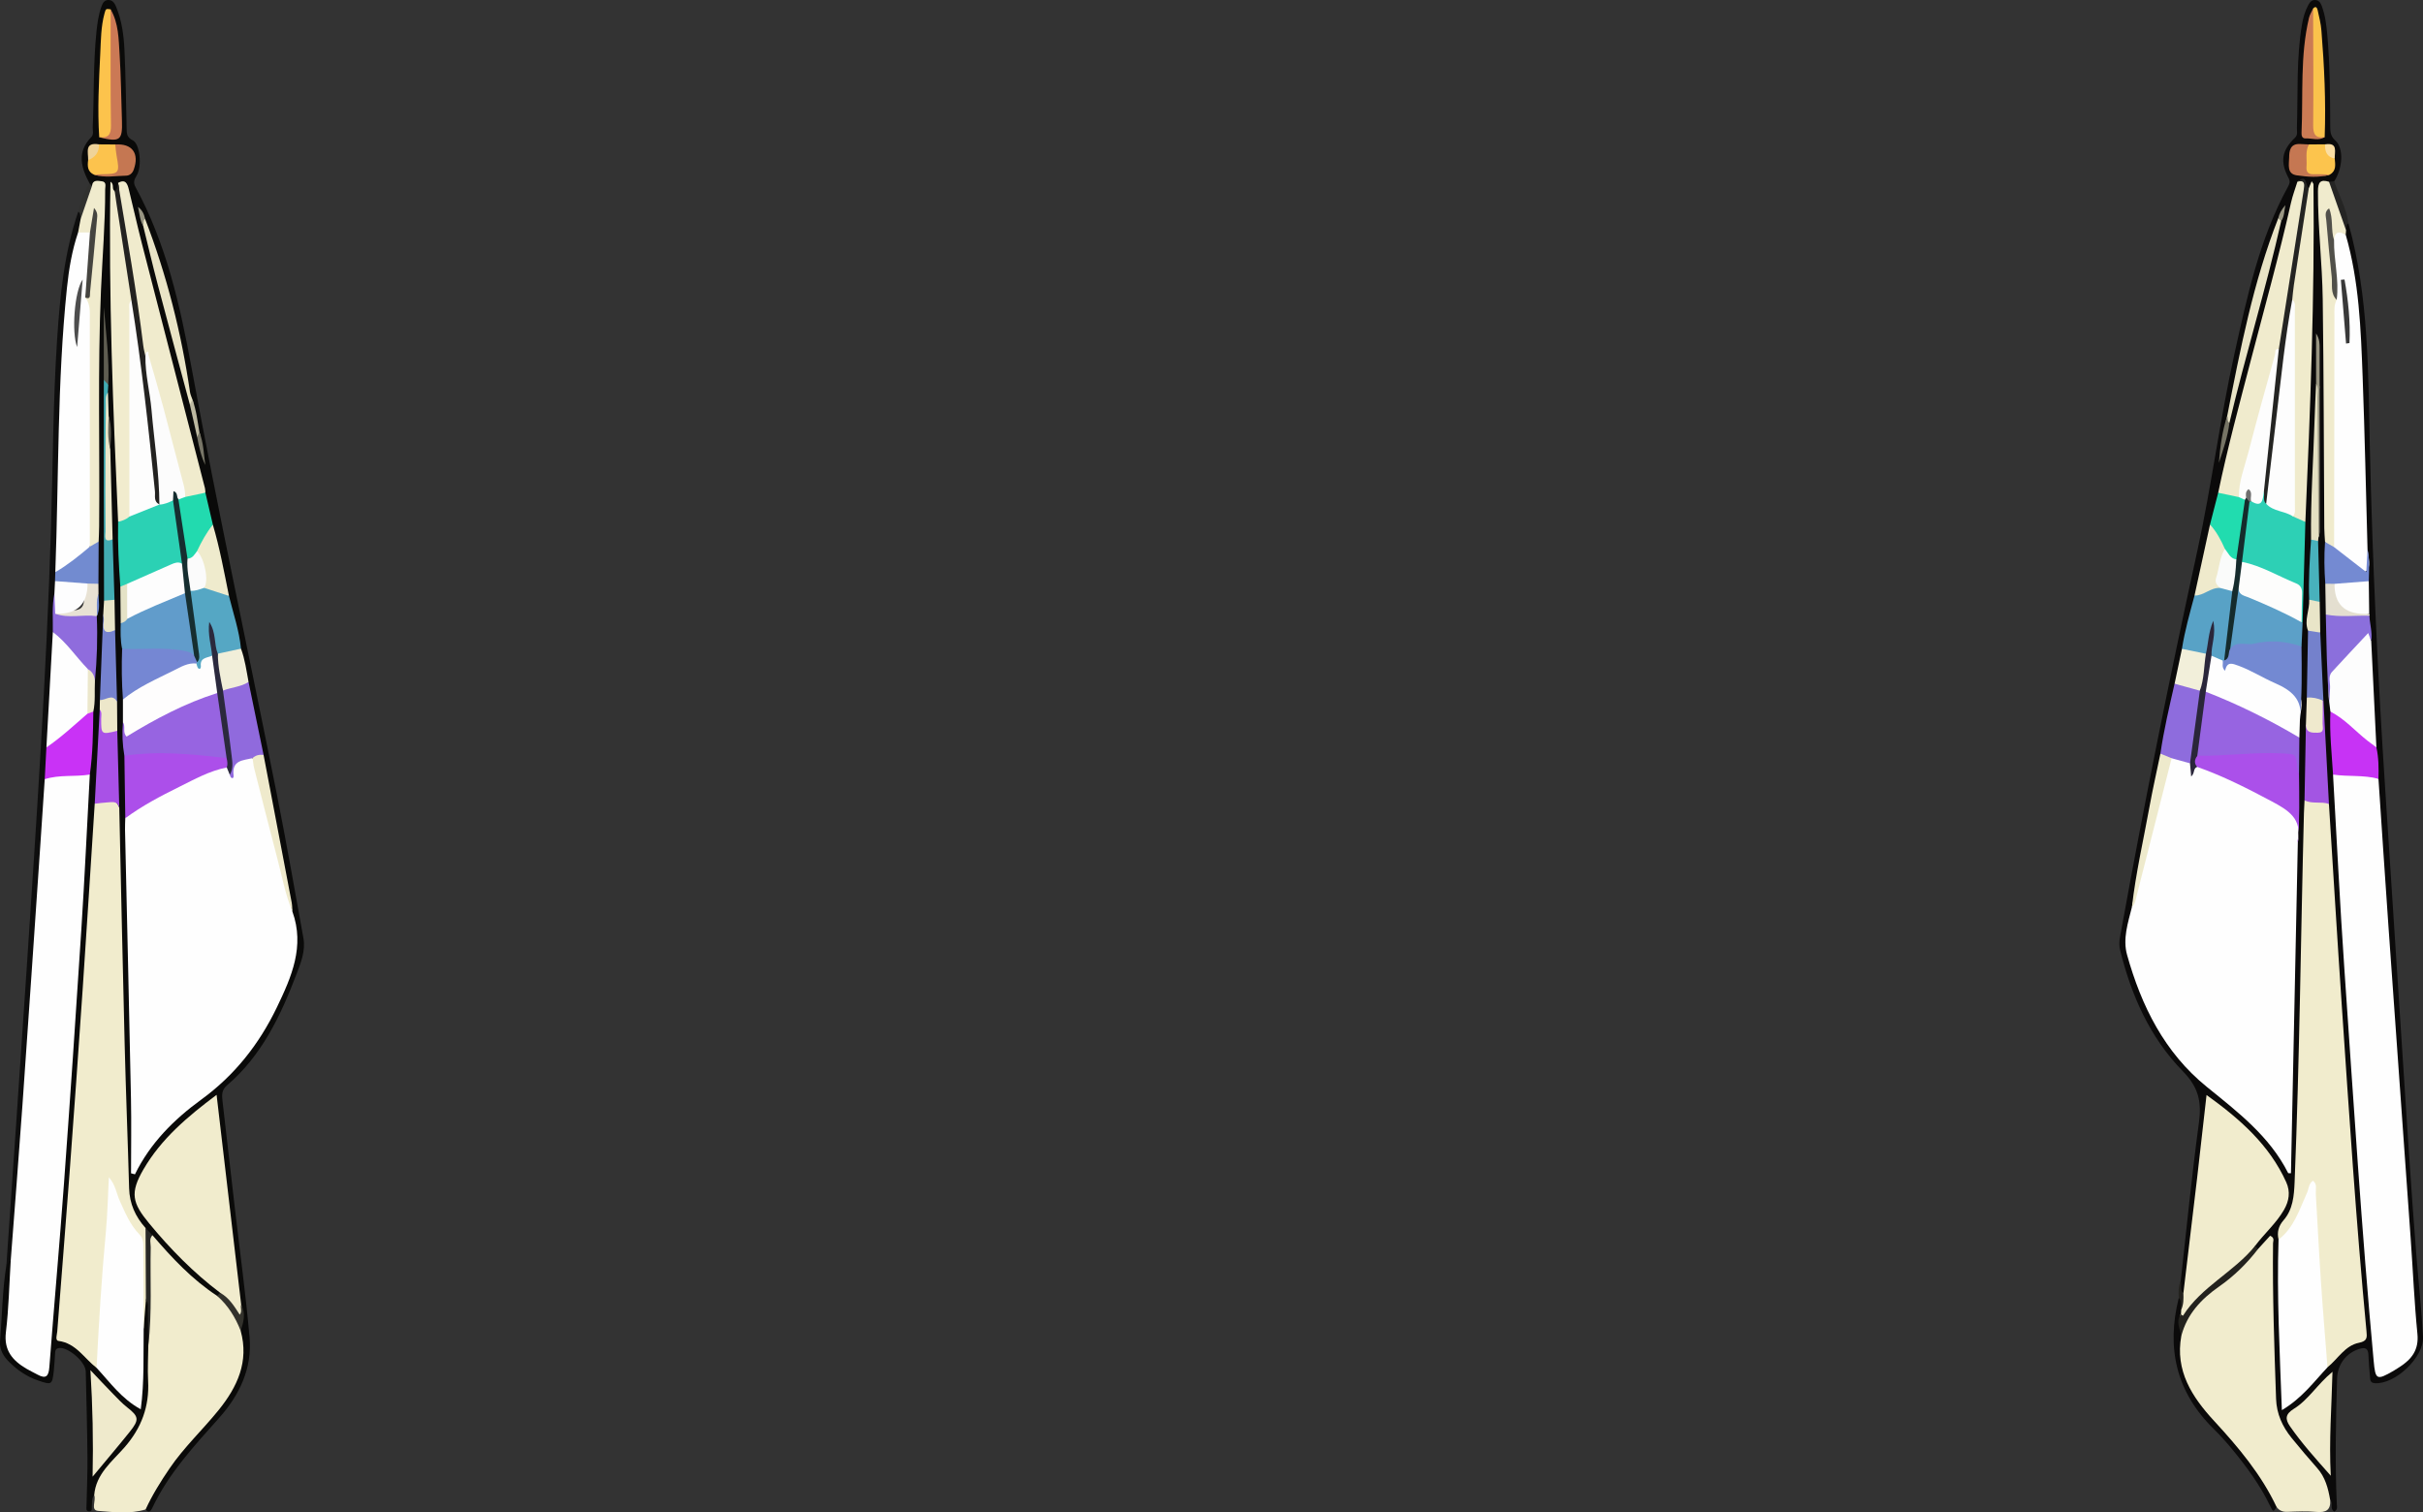 <?xml version="1.0" encoding="UTF-8"?>
<svg id="b" data-name="Слой 2" xmlns="http://www.w3.org/2000/svg" width="2100" height="1310.78" viewBox="0 0 2100 1310.78">
  <rect x="0" y="0" width="2100" height="1310.78" fill="#333333" stroke="none"/>
  <g id="c" data-name="Слой 1">
    <g>
      <path d="m2035.34,193.45c17.89,63.99,17.09,129.75,18.61,195.3,2.29,98.68,6.84,197.25,13.33,295.74,5,76.02,9.83,152.05,14.86,228.06,3.9,58.94,7.48,117.91,12.23,176.78,1.86,23.07,4.39,46.09,5.62,69.21.94,17.71-24.12,41.46-41.77,40.22-4.13-.29-3.9-2.97-4.14-5.51-.59-6.35-1.16-12.71-1.4-19.08-.22-5.65-2.77-6.69-7.8-5.14-11.62,3.6-18.99,13.58-19.34,25.69-1.04,36.25-1.88,72.5-.25,108.76.09,2.1,1.07,4.7-2.07,6.59-4.38-2.25-.86-7.58-3.68-10.25-.58-.36-1.37-.7-1.51-1.26-5.26-20.85-21.9-34.04-34.08-50.15-9.3-12.29-13.28-25.54-14.31-40.84-2.86-42.46-1.07-84.96-1.98-127.95-4.28-.34-6.47,3.88-10.1,3.79-1.79-.1-3.07-.92-3.69-2.65-.37-4.49,2.73-7.38,5.01-10.62,2.9-4.13,6.7-7.49,9.86-11.41,14.07-17.48,14.63-26.24,3.46-45.57-12.68-21.93-30.63-38.84-50.65-53.8-6.04-4.51-7.38-3.69-8.13,4.26-4.55,48.7-11.33,97.14-16.33,145.79-.46,4.52-.2,9.66-5.9,11.65-3.39-3.32-1.81-7.16-1.17-10.9,5.13-45.66,9.57-91.41,15.75-136.93,2.44-18.01-.03-30.65-13.95-44.86-28.35-28.93-44.71-65.66-54.36-105.13-1.44-5.9.02-11.38,1.01-16.89,19.89-110.25,42.12-220.01,66.06-329.47,12.31-56.28,19.49-113.68,32-170,11.06-49.79,21.62-99.77,46.49-145.15,1.26-2.3,2.13-4.29.5-7.37-7.59-14.31-5.97-23.91,5.51-34.97,2.71-2.61,1.6-5.61,1.69-8.45,1-29.82-.6-59.77,4.34-89.4,1-5.98,2.62-11.8,5.54-17.17,1.32-2.43,2.99-4.58,6.17-4.34,3.18.24,4.58,2.69,5.52,5.22,3.06,8.25,4.06,16.93,4.82,25.61,2.33,26.45,2.38,52.97,2.51,79.49.02,4.47.54,7.9,4.39,11.39,7.47,6.77,6.51,24.06-.95,35.36-1.36,1.35-2.92,2.38-4.77,2.94-6.23,2.33-5.29,7.86-5.61,12.75-1.42,21.51,1.23,42.85,2.95,64.22.24,3,.8,5.99.87,9.01,1.73,74.43,2.99,148.86,2.05,223.31-.4,12.07.73,24.16-.27,36.22.47,8.8.51,17.61.11,26.41.97,23,2.87,45.98,1.77,69.03-.15,3.05.53,5.97,1.34,8.88.64,2.44.69,4.94.68,7.44-.2,17.92,3.71,35.68,2.18,53.65,3.61,18.54,2.79,37.43,3.97,56.13,2.6,41.15,5.37,82.29,7.75,123.44,2.01,34.82,4.87,69.57,6.92,104.38,2.27,38.49,5.16,76.96,8.49,115.38,3.1,35.75,4.9,71.61,9.01,107.27,1.36,11.75,3.03,12.39,13.64,6.42,13.67-7.69,19.42-18.09,17.71-34.71-4.27-41.68-6.7-83.55-9.58-125.36-2.31-33.45-5.01-66.87-7.1-100.34-2.05-32.8-4.83-65.54-7-98.33-2.44-36.79-4.26-73.62-7.21-110.38-1.05-13.02-1.73-26.08-2.57-39.12.58-9.76-.82-19.41-1.73-29.09-.52-29.74-4.91-59.29-4.42-89.08,1.88-7.82-2.37-15.22-1.65-22.96-.01-1.2-.02-2.39-.05-3.59-.47-9.02-.4-18.04-.02-27.06-.61-9.61,1.56-19.35-1.49-28.84-1.03-36.87-2.33-73.73-3.26-110.61-1.34-53.26-2.27-106.72-15.05-158.97-.29-1.84-.12-3.69-.05-5.54.53-2.9.35-6.34,4.68-6.52Z" fill="#0b0a0a" stroke-width="0"/>
      <path d="m77.73,159.07c-7.54-13.7-11.31-27.22,1.42-40.28,2.33-2.39,1.09-5.78,1.22-8.72,1.22-27.49.38-55.07,3.23-82.5.76-7.36,1.75-14.66,4.25-21.67C88.89,2.98,90.19.05,93.84,0c4.07-.04,5.71,3.23,6.98,6.33,4.89,11.97,6.49,24.68,7.07,37.41,1.02,22.47,1.37,44.97,1.86,67.46.1,4.43-.02,7.75,5.26,10.39,6.38,3.19,8.28,22.92,3.34,30.7-2.31,3.65-2.89,6.22-.86,9.96,26.55,48.79,38.57,102.35,48.45,156.09,22.75,123.75,49.48,246.68,74,370.06,8.24,41.45,15.53,83.09,23.03,124.68,1.99,11.04-2.3,21.46-6.04,31.29-13.69,35.96-30.06,70.52-60.17,96.24-4.74,4.05-4.51,8.54-3.93,13.56,3.55,31,7.14,61.99,10.73,92.98,4.33,37.32,9.44,74.56,12.74,111.97,2.37,26.9-8.85,50.1-26.35,69.7-21.72,24.34-43.88,48.18-57.98,78.1-1.32,2.79-3.02,4.65-5.78,1.26-1.8-7.1,2.92-12.2,6.01-17.45,12.12-20.63,26.58-39.55,43.16-56.83,8.62-8.99,16.4-18.57,22.84-29.32,9.88-16.48,11.4-34.05,8.17-52.47,1.5-7,2.77-14.01.46-21.09-5.62-28.99-7.23-58.49-10.88-87.73-3.24-25.93-6.02-51.92-8.92-77.9-1.23-10.99-1.95-11.09-10.81-4.08-20.67,16.35-38.88,34.75-51.87,58.11-6.84,12.29-5.81,23.13,2.68,33.48,17.01,20.74,34.7,40.87,56,57.46,3.38,2.63,7.47,4.71,8.67,9.4.05,1.66-.59,2.94-2.07,3.75-4.9,1.12-8.05-2.18-11.57-4.58-18.9-12.86-33.64-29.96-48.28-47.19-2.51-2.86-5.2-5.56-7.82-8.34-9.24-9.8-12.74-21.57-13.36-34.88-2.23-47.26-2.54-94.58-4.42-141.83-1.29-32.23.13-64.49-1.89-96.61-1.86-29.55-1.41-59.04-1.54-88.56,1.1-16.48-3.21-32.71-2.22-49.2.38-6.35.15-12.74.39-19.11-.53-8.19-.34-16.39-.12-24.59,1.02-20.78-3.82-41.39-1.81-62.19-.6-8.8-.52-17.59-.03-26.39-.07-17.55-3.78-34.97-1.96-52.6.27-25.9-3.29-51.7-1.95-77.61-.32-9.68.9-19.4-.88-29.04-.45-6.63-.13-13.27-.23-19.9,0-3.03,0-6.06,0-9.08.83-20.91-1.63-41.83-.83-62.75-1.03,20.08,1.67,40.16.83,60.25,1.53,58.8.39,117.61,1.49,176.4.08,4.33.31,8.69-.43,13,.11,4.49.35,9-.65,13.44-2.49,7.53-1.04,15.25-1.17,22.91-.29,17.03,1.57,34.16-2.21,51.04-.04,3.08.58,6.17-.02,9.25-.39,27.26-2.27,54.45-4.03,81.64-1.63,26.76-2.97,53.54-4.72,80.3-1.64,25.09-3.44,50.18-5.04,75.28-2.32,36.48-4.65,72.96-7.42,109.41-2.31,30.44-4.37,60.89-6.68,91.33-2.25,29.77-4.55,59.55-7.52,89.25-1.01,10.11.17,17.27,10.73,21.74,8.41,3.56,13.7,11.66,20.06,18.06,12.67,10.83,20.53,26.69,35.92,34.58,2.37-22.35-.52-44.71,1.9-66.95,1.49-4.5,1.04-9.16,1.22-13.76.14-3.57-.33-7.4,3.22-9.89,5.11,1.69,4.27,6.17,4.4,9.94.3,8.93.05,17.87.15,26.79.18,14.08-.01,28.17.01,42.26.02,16.02-4.92,30.37-14.92,42.87-6.91,8.65-13.19,17.88-21.14,25.59-6.5,6.31-6.97,15.97-13.48,22.07-2.39,2.85-1.68,6.33-2.04,9.61-.19,1.76.76,4.56-2.43,4.36-2.94-.19-2.21-2.8-2.17-4.66.27-14.07.96-28.15.82-42.21-.23-24.79-.9-49.57-1.48-74.36-.2-8.39-15.21-21.29-23.11-20.31-3.4.42-3.32,2.65-3.49,5-.36,5.01-.54,10.05-1.12,15.04-1.38,11.93-1.75,12.09-13.52,8.13-9.74-3.28-17.97-8.98-25.18-16.13-4.88-4.84-8.45-10.67-7.86-17.86,1.8-22.01,1.99-44.16,5.5-66.03,1.17-2.27,1.36-6.92,5.42-2.24,3.08,14.09-1.12,27.96-1.43,41.96-.13,5.66-.41,11.43-1.13,17.04-2.03,16,6.64,25.16,19.4,31.93,7.95,4.22,11.29,2.71,12.05-6.15,2.11-24.73,4.46-49.45,6.44-74.19,3.44-43.12,6.4-86.28,9.53-129.43,2.42-33.45,4.38-66.93,6.74-100.39,2.55-36.13,5.24-72.25,7.18-108.41,1.71-31.81,4.06-63.58,5.25-95.42,2.45-18.06,1.05-36.39,3.89-54.42.17-8.6-.63-17.22.51-25.8,2.89-11.53.53-23.24,1.16-34.85.34-6.32-.22-12.68.53-18.99.14-1.15.39-2.29.68-3.42,2.18-6.61,1.15-13.39,1.03-20.12-.32-2.95.17-5.89.08-8.84-.77-11.77-.22-23.53-.18-35.3-.46-64.68-1.19-129.39.26-194.04.75-33.07,3.03-66.2,5.11-99.28.33-5.25,4.17-13.81-6.92-14.16-1.9-.04-3.81-.08-3.43-2.85Z" fill="#0a0a09" stroke-width="0"/>
      <path d="m1957,1082.51c3.58-3.93,7.15-7.86,10.49-11.52,4.22,1.79,2.56,4.51,2.54,6.45-.52,44.99,1.07,89.93,2.63,134.88.45,12.97,5.46,24.08,13.5,33.93,7.21,8.82,14.54,17.55,22.11,26.06,7.03,7.91,9.54,17.51,11.25,27.51.71,8.8-3.5,11.28-11.88,10.5-8.31-.78-16.76-.41-25.13-.07-4.09.17-7.06-1.03-9.42-4.2-2.75-.31-3.85-2.44-4.9-4.55-13.8-27.99-34.86-50.51-55.24-73.57-17.69-20.02-29.21-42.4-24.63-70.31,3.93-18.41,15.34-31.53,30.18-42.08,10.41-7.41,19.1-16.65,28.09-25.59,3.06-3.05,5.87-6.47,10.42-7.44Z" fill="#f1eccd" stroke-width="0"/>
      <path d="m81.64,1295.84c1.45-18.4,15.52-29.19,26.26-41.45,14.75-16.86,21.64-35.5,20.47-57.68-.54-10.3.09-20.67.18-31.01.75-14.28,1.09-28.45-.62-42.8-1.81-15.21-.74-30.67-.32-46.02.08-2.82.19-6.29,4.56-6.35,16.74,19.55,34.25,38.27,55.96,52.52,13.57,5.54,19.01,16.58,20.46,30.31,7.39,26.68-2.9,48.62-19.05,68.63-13.86,17.17-30.12,32.32-42.61,50.7-7.74,11.38-14.98,22.98-20.72,35.49-13.6,4.14-27.59,2.35-41.2,1.25-6.87-.56-1.41-9.1-3.37-13.59Z" fill="#f1eccd" stroke-width="0"/>
      <path d="m9.3,1092.45c-1.25,1.32-2.5,2.65-3.74,3.97,5.87-85.7,11.9-171.4,17.57-257.12,8.42-127.26,17.12-254.5,21.08-382.01,1.7-54.69,1.69-109.44,5.35-164.06,2.49-37.18,6.07-74.23,18.27-109.82,4.28.03,3.9,3.46,4.53,6.18.2,4.81-1.66,9.29-2.26,13.98-8.8,33.91-11.51,68.57-13.18,103.41-2.42,50.48-3.73,100.97-4.27,151.5-.13,11.98-1.79,24.01-2.11,36.05.15,3.04.35,6.08-.01,9.11.15,3.64.03,7.25-.74,10.83-3.14,11.26-.04,22.75-1.25,34.08-1.31,32.77-2.05,65.58-6,98.18.76,10.53.25,20.99-1.48,31.4-1.61,52-6.93,103.76-9.75,155.67-2.37,43.56-6.18,87.01-8.83,130.55-2.36,38.84-5.93,77.61-8.17,116.47-.25,4.37-1.05,8.73-5.02,11.61Z" fill="#0e0e0e" stroke-width="0"/>
      <path d="m1890.55,1157.65c-5.58,30.41,9.31,53.13,28.45,73.87,20.99,22.75,40.77,46.27,54.09,74.53-2.69,4.39-2.97,4.52-5.46-.68-8.62-17.98-20.3-33.9-32.89-49.2-5.1-6.21-10.49-12.23-16.22-17.86-32.5-31.93-41.1-70.12-30.17-113.54,5.6,1.15,4.08,5.74,4.55,9.38-.04,1.65-.23,3.28-.63,4.88-2.14,6.06-.62,12.46-1.71,18.61Z" fill="#0b0a0a" stroke-width="0"/>
      <path d="m2035.34,193.45c-2.4,1.48-1.47,4.07-2.04,6.15-.33,0-.88.14-.97,0-7.63-13.02-13.46-26.63-13.78-42.04,1.49-.16,2.99-.31,4.48-.47,4.04,12.14,10.71,23.4,12.3,36.37Z" fill="#252524" stroke-width="0"/>
      <path d="m69.93,189.7c-.76-2.07.35-4.77-2.1-6.28,1.86-8.7,4.57-17.06,9.9-24.35.66.69,1.33,1.39,1.99,2.08,1.68,11.21-2.19,20.52-9.79,28.55Z" fill="#31312f" stroke-width="0"/>
      <path d="m1890.43,1135.16c-1.19-3.36,1.07-7.41-2.08-10.38-.32-4.97-.5-9.92,1.64-14.61,1.15,3.42-1.19,7.63,2.35,10.52,3.42,5.36,4.89,10.46-1.91,14.47Z" fill="#23221e" stroke-width="0"/>
      <path d="m1991.52,730c-1.99,95.59-3.98,191.19-5.96,286.8-1.34-.07-2.3.09-2.43-.16-16.1-31.94-43.7-52.94-70.57-74.74-36.66-29.76-56.57-69.93-69.02-114.29-3.93-14.01.79-27.85,4.18-41.49,8.44-38.74,18.05-77.2,27.98-115.58,1.24-4.81,1.77-9.95,5.56-13.75,6.15-2.85,11.24.47,16.5,2.82,2.43,1.33,1.84,8.41,7.39,3.83,13.72,1.34,25.34,8.53,37.31,14.22,13.27,6.3,26.25,13.29,38.85,21.01,8.11,4.97,12.23,10.79,10.74,20.35-.56,3.61.42,7.36-.54,10.98Z" fill="#fefefe" stroke-width="0"/>
      <path d="m2061.4,674.96c2.89,42.85,5.68,85.71,8.71,128.55,6.35,90.06,12.85,180.12,19.23,270.18,1.95,27.44,3.11,54.96,5.82,82.33,1.38,13.94-5.04,22.07-15.54,28.78-1.7,1.08-3.37,2.21-5.11,3.22-14.7,8.49-15.75,7.87-17.26-8.49-10.44-112.98-17.54-226.21-25.37-339.39-3.89-56.24-6.6-112.56-9.85-168.84,13.48-2.61,26.91-4.61,39.37,3.67Z" fill="#fefefe" stroke-width="0"/>
      <path d="m2018.47,696.72c3.7,58.27,7.19,116.54,11.14,174.79,6.38,94.07,12.46,188.16,21.39,282.04.51,5.4.94,8.74-6.49,10.19-12.14,2.37-18.26,14.03-27.31,21.27-4.33-4.93-4.34-11.25-4.65-17.11-1.1-20.74-2.96-41.44-4.09-62.17-1.33-24.34-4.34-48.56-4.58-74.08-5.84,12.78-10.09,25.15-18.07,35.54-2.75,3.58-5.13,8.16-11,7.09-1.48-6.31-.1-11.65,4.28-16.68,8.23-9.45,9.14-21.26,9.63-33.1,4.35-106.59,5.33-213.26,8.09-319.88.1-3.68.34-7.36.51-11.04,7.43-1.53,14.92-3.44,21.16,3.12Z" fill="#f1eccd" stroke-width="0"/>
      <path d="m1890.43,1135.16c2.17-4.62,2.06-9.54,1.91-14.47,3.97-33.28,7.99-66.56,11.9-99.85,2.76-23.55,5.36-47.12,8.16-71.84,29.05,20.86,54.47,43.26,69.07,75.57,3.72,8.23,2.51,16.21-1.95,23.95-6.76,11.74-17.1,20.56-25.08,31.3-8.48,14.33-21.35,24.38-34.12,34.41-9.46,7.43-19,14.63-25.13,25.33-1.03,1.79-2.15,4.72-5.18,2.74-1.24-.82-.72-2.37.23-3.49.06-1.22.13-2.43.19-3.65Z" fill="#f1eccd" stroke-width="0"/>
      <path d="m2033.03,203.45c11.61,40.2,13.11,81.66,14.65,123.02,1.85,49.86,2.86,99.76,4.24,149.64.63,6.57,3.41,16.07-1.19,18.86-5.62,3.4-11.19-5.07-16.62-8.6-5.82-3.78-12.3-7.25-13.58-15.22-.81-3.99-.75-8.02-.75-12.05-.02-60.73-.02-121.46,0-182.19,0-5.71.1-11.41,1.47-17,1.93-9.62,1.88-19.34.23-28.9-1.33-7.69-.95-15.32-1.03-23,3.01-9.72,5.1-10.48,12.58-4.56Z" fill="#fefefe" stroke-width="0"/>
      <path d="m1974.8,1074.31c13.45-10.3,18.04-25.96,24.63-40.44,1.61-3.53,1.37-8.03,5.22-10.58,3.96,3.12,2.21,7.46,2.44,11.24,1.51,24.95,2.69,49.92,4.36,74.86,1.69,25.23,3.82,50.43,5.76,75.65-11.8,12.52-22.03,26.72-39.53,37.08-1.84-50.54-4.48-99.1-2.88-147.79Z" fill="#fefefe" stroke-width="0"/>
      <path d="m1922.5,427.04c8.03-38.7,18.38-76.83,28.34-115.05,11.82-45.37,24.48-90.52,34.75-136.28,1.39-6.19,3.69-12.17,5.56-18.24,4.71-2.91,6.12-.88,7.1,3.92,2.23,10.91-1.32,21.29-2.99,31.63-5.64,34.88-11.92,69.66-15.91,104.79-.15,1.35-.79,2.54-1.51,3.67-2.76,2.71-3.41,6.31-4.39,9.88-10.6,38.32-21.24,76.63-30.56,115.3-.47,1.95-.92,3.92-2.52,5.35-6.71,1.08-13.36,1.93-17.86-4.97Z" fill="#f0ebcd" stroke-width="0"/>
      <path d="m2000.99,163.16c.75-1.83,1.51-3.66,2.52-6.1.77,1.28,1.58,2,1.58,2.73,1.04,97.61-2.81,195.1-7.04,292.58-6.09,1.3-11.06.63-12.2-6.87-.46-56.81-.65-113.62.16-170.43.07-4.66.56-9.37-1-13.92-.93-17.52,4.8-34.19,6.78-51.36,1.36-11.82,3.99-23.53,5.42-35.4.48-3.95,1.59-7.81,3.78-11.25Z" fill="#f0ebcc" stroke-width="0"/>
      <path d="m1992.85,639.25c-.1,10.57-.2,21.13-.3,31.7-2.55-.05-3.72-2.01-3.83-3.9-.62-10.4-7.69-10.96-15.59-10.78-16.05.37-32.11-.62-48.14,1.59-6.83.94-14.05,1.71-20.65-1.92-5.27-5.77-1.32-12.12-.74-18.05,1.26-13.07,2.22-26.24,6.16-38.9,7.86-2.21,14.18,2.72,20.61,5.36,19.14,7.89,37.6,17.31,55.4,27.95,2.96,1.77,5.18,4.16,7.08,6.94Z" fill="#9764e1" stroke-width="0"/>
      <path d="m2033.03,203.45c-5.48-3.09-9.54-3.08-10.13,4.6-4.56-1.31-3.52-5.17-3.58-8.32-.09-4.57-.13-9.09-1.27-11.56,1.29,10.03,1.71,22.07,3.32,33.96,1.7,12.55.56,25.37,3.82,37.74-2.4,4.34-1.92,9.09-1.93,13.77-.1,66.84-.2,133.68-.3,200.53-4.65,2.05-5.7-2.18-7.86-4.49-.23-4.01-.64-8.01-.66-12.02-.42-66.13-.44-132.26-1.35-198.39-.43-31.18-4.24-62.25-4.14-93.51.02-7.76,2.02-10.58,9.61-8.22,4.91,14.02,9.83,28.03,14.74,42.05-.09,1.28-.18,2.57-.27,3.85Z" fill="#f0ebcd" stroke-width="0"/>
      <path d="m1987.15,447.49c3.64,1.62,7.27,3.24,10.9,4.88-.81,29.19-1.62,58.36-2.43,87.54-.46-.28-.92-.55-1.38-.82-3.45-5.87-2.17-12.36-1.98-18.55.25-8.16-3.17-12.55-10.58-15.92-13.26-6.03-27.37-10.07-40.11-17.28-1.14-17.17,2.93-33.79,5.29-50.57.42-.95,1.06-1.75,1.88-2.38,7.42.93,8.83-7.34,14.32-9.41,2.67,2.47,2.1,6.08,3.27,9.07,1.68,4.55,6.22,4.46,9.75,6,4.14,1.81,9.24,2.2,11.08,7.44Z" fill="#2dd0b5" stroke-width="0"/>
      <path d="m1904.37,655c24.07.34,48.01-3.23,72.13-2.1,13.67.64,13.65.13,14.61,13.41.11,1.57.95,3.09,1.45,4.64.19,19.71.63,39.42-1.03,59.08-.12-.34-.41-.69-.34-.96,4.68-19.41-8.17-27.02-22.36-34.59-20.98-11.18-42.1-21.93-64.56-29.84-5.39-3.28-4.79-6.48.11-9.64Z" fill="#ab50ea" stroke-width="0"/>
      <path d="m1992.85,639.25c-25.98-15.43-52.98-28.78-81.14-39.76-3.77-10.82-.87-20.92,3.33-30.88,4.88-3.31,8.51-.73,11.98,2.54.81,1.01,1.2,3.09,2.3,3.08,24.4-.32,42.18,14.91,61.01,26.86,7.51,4.76,3.29,14.74,3.01,22.52-.17,5.22-.33,10.43-.5,15.65Z" fill="#fefefe" stroke-width="0"/>
      <path d="m2055.13,555.49c1.49,30.75,2.99,61.5,4.48,92.25-2.45,1.28-4.79.5-6.44-1.16-10.56-10.62-23.25-18.83-33.43-29.86-.3-2.46-.6-4.92-.91-7.38-1.28-7.59-.25-15.24-.56-22.86-.18-4.29,1.82-7.64,4.69-10.62,7.61-7.9,15.79-15.25,22.55-23.96,1.63-2.09,3.8-4.34,6.62-3.82,4.31.79,1.21,5.23,3.01,7.42Z" fill="#fdfdfd" stroke-width="0"/>
      <path d="m1993.35,623.6c2.87-17.5-7.75-25.52-21.73-31.61-10.67-4.64-20.51-11.01-31.54-15.03-5.41-1.97-9.99-3.96-11.59,4.41-3.42-3.07-1.47-6.24-2.15-8.91.27-.91.62-1.78,1.04-2.64,1.66-3.61,2.75-7.5,5.3-10.69,19.32-6.73,38.88-8.53,58.74-2.56,1.65.5,2.52,2.12,3.27,3.65.25,21.14.51,42.28-1.34,63.38Z" fill="#7389d2" stroke-width="0"/>
      <path d="m1994.69,560.23c-13.53-4.54-27.35-5.74-41.24-2.38-6.82,1.65-15-2.98-20.53,4.42-2.15-1.61-2.53-3.94-2.03-6.27,3.23-15.15,2.89-30.87,7.29-45.82,6.77-1.12,10.17,5.23,15.7,7.2,10.67,3.81,21.1,8.4,31.19,13.68,3.92,2.05,7.57,4.25,9.74,8.28.33.11.61.3.83.57-.31,6.77-.62,13.55-.93,20.32Z" fill="#5ca0c8" stroke-width="0"/>
      <path d="m1927.65,572.36c-.44,0-.88.04-1.32.11-3.22-1.39-6.44-2.79-9.67-4.18-5.87-6.13,2.72-12.65-.29-17.97.5,5.51-.92,11.43-4.08,17-8.07,2.54-14.88-.19-21.21-4.99,2.44-15.66,6.8-30.88,10.87-46.16,7.21-4.91,14.48-9.63,23.85-8.61,3.88.84,7.87,1.45,10.16,5.32.34,20.26-3.13,40-8.31,59.49Z" fill="#58a2c6" stroke-width="0"/>
      <path d="m2021.55,1188.87c-.74,30.57-3.09,59.16-1.48,90.11-13.33-15.04-25.21-28.23-35.37-42.88-4.32-6.23-4.07-10.54,3.38-15.14,12.61-7.78,20.28-21.18,33.47-32.08Z" fill="#f0ebcc" stroke-width="0"/>
      <path d="m2019.74,616.72c12.33,6.22,21.31,16.69,31.95,25.07,2.59,2.04,5.28,3.97,7.92,5.95,2.01,8.99,2.01,18.1,1.79,27.23-12.91-3.49-26.32-1.72-39.37-3.67-1.11-18.18-3.16-36.32-2.28-54.58Z" fill="#c733f5" stroke-width="0"/>
      <path d="m1898.06,661.54c-5.31-1.47-10.62-2.94-15.92-4.41-4.03.61-7.77.48-9.73-3.98,2.97-20.43,7.71-40.5,12.28-60.6,9.16-2.6,17.05-.84,23.2,6.82-1.7,20.97-1.89,42.18-9.83,62.17Z" fill="#8e6cdd" stroke-width="0"/>
      <path d="m2055.13,555.49c-.8-2.09-1.59-4.17-2.62-6.87-10.62,11.37-21.02,22.41-31.28,33.56-3.91,4.25-1.42,9.55-1.79,14.37-.33,4.26-.42,8.54-.61,12.8-2.35-25.55-2.41-51.17-3.06-76.77,12.67-1.99,25.31-3.07,37.8,1.1.31,7.28,2.67,14.42,1.56,21.81Z" fill="#8b6fdc" stroke-width="0"/>
      <path d="m2018.47,696.72c-6.86-2.35-14.46.29-21.16-3.12.41-21.91.82-43.81,1.23-65.72,10,5.7,11.58,4.81,11.9-6.58.12-4.26-.45-8.6,1.18-12.73.48-.86,1.16-1.49,2.07-1.87,1.6,30.01,3.19,60.02,4.79,90.02Z" fill="#a355e3" stroke-width="0"/>
      <path d="m1964.07,436.59c-3.06-2.79-1.22-6.59-2.04-9.85-3.21-4.82-2.85-10.3-2.25-15.55,3.78-32.82,6.33-65.8,11.95-98.4.63-3.67,1.61-7.07,3.32-10.32,5.21-33.24,10.41-66.47,15.62-99.71,2.01-12.85,4.08-25.69,5.99-38.55.6-4.05,1.28-8.57-5.52-6.74,8.71-7.49,6.7,3.56,9.85,5.7-4.31,27.91-8.63,55.82-12.89,83.74-.65,4.25-.97,8.55-1.44,12.83,1.22,19.56-3.28,38.61-5.34,57.87-3.74,34.94-8.55,69.77-11.45,104.8-.44,5.25-.48,10.85-5.8,14.2Z" fill="#242422" stroke-width="0"/>
      <path d="m1922.5,427.04c5.97,1.26,11.94,2.53,17.91,3.79,3.34-1.59,5.5-.21,7,2.8-2.41,17-3.47,34.2-7.38,50.99-7.86,4.26-9.76-2.86-13.27-6.92-3.22-7.97-9.59-14.41-11.36-23.1,2.37-9.19,4.74-18.37,7.1-27.56Z" fill="#21dcaf" stroke-width="0"/>
      <path d="m1930.28,360.58c11.41-58.02,22.55-116.12,44.28-171.48,2.03-.36,3.06.28,2.54,2.5-13.18,58.74-31.03,116.28-44.87,174.85-4.91-.54-2.04-3.67-1.95-5.87Z" fill="#e9e4c6" stroke-width="0"/>
      <path d="m2014.78,118.89c-5.28,3.29-10.96.81-16.44,1.07-3.1.15-3.72-2.32-3.61-4.84,1.45-33.26-1.34-66.81,6.47-99.64.67-2.82,2.35-5.4,3.56-8.1,5.59,8.84,3.41,18.82,3.63,28.27.52,22.37.25,44.76.11,67.15-.04,6.35,1.2,11.89,6.28,16.09Z" fill="#cb7b54" stroke-width="0"/>
      <path d="m2014.78,118.89c-7.9,1.03-10.04-2.42-9.96-10.23.35-33.76.02-67.52-.06-101.28,2.53-2.81,3.56-.18,3.94,1.47,1.32,5.87,2.79,11.78,3.26,17.74,2.46,30.71,3.97,61.47,2.82,92.3Z" fill="#fac24c" stroke-width="0"/>
      <path d="m1872.41,653.15c3.24,1.33,6.48,2.65,9.73,3.98-10.08,39.68-20.16,79.37-30.28,119.04-.89,3.49-1.19,7.28-4.13,9.94,3.31-29.25,9.96-57.92,15.21-86.84,2.8-15.44,6.3-30.75,9.48-46.12Z" fill="#eeeacc" stroke-width="0"/>
      <path d="m2015.1,469.69c2.62,1.5,5.24,2.99,7.86,4.49,8.88,6.88,17.75,13.76,27.89,21.62.41-7.54.74-13.62,1.07-19.69,2.09,9.13,1.25,18.37,1.1,27.57-9.14,5.38-19.3,4.89-29.35,5.09-3.11.01-6.01-.62-8.34-2.87-.91-12.07-1.1-24.14-.23-36.21Z" fill="#748ad2" stroke-width="0"/>
      <path d="m1915.39,454.6c5.68,6.18,9.52,13.48,12.9,21.07.49,6.03-1.07,11.79-2.91,17.37-1.82,5.51-.92,11.02-1.16,16.53-8.25-.6-14.14,6.77-22.26,6.59,4.48-20.52,8.96-41.04,13.44-61.56Z" fill="#efeacc" stroke-width="0"/>
      <path d="m2023.34,505.98c9.89-.76,19.79-1.53,29.68-2.3.12,9.48.23,18.97.35,28.45-8.59,1.98-17.31.44-25.95.91-4.17.23-6.36-2.18-6.81-5.86-.89-7.25-2.43-14.69,2.73-21.21Z" fill="#fefefd" stroke-width="0"/>
      <path d="m1999.31,604.63c.35-19.34.69-38.68,1.04-58.01,4.18-3.76,7.4-1.19,10.59,1.6.91,19.49,1.82,38.99,2.73,58.48,0,0-.58.42-.58.42-5.15,2.22-9.62.74-13.78-2.49Z" fill="#7481cc" stroke-width="0"/>
      <path d="m1906.62,598.6c-7.31-2.02-14.62-4.03-21.92-6.05,2.13-10.07,4.26-20.15,6.39-30.23,6.92,1.42,13.84,2.85,20.77,4.27.88,11.1,1.97,22.23-5.23,32Z" fill="#f2efda" stroke-width="0"/>
      <path d="m2009.39,465.75c-.1,1.05-.21,2.09-.31,3.14-2.83,3.54-4.38.72-6.1-1.23-.49-35.04,2.06-70,3.09-104.99.3-10,.84-20,1.27-29.99,3.96.05,2.75,3.15,2.75,5.12.03,42.03.18,84.05-.05,126.08,0,.63-.42,1.26-.64,1.89Z" fill="#e4e0c2" stroke-width="0"/>
      <path d="m2023.51,137.46c.43,5.16,1.53,10.53-4.22,13.81-2.53,1.32-5.34,1.1-7.9.72-4.89-.73-11.06,2.94-14.37-3.74-3.13-6.31-1.1-17.58,4.08-23.08,4.68-.03,9.36-.05,14.04-.08,3.65,3.54,4.69,8.85,8.38,12.37Z" fill="#fcc44d" stroke-width="0"/>
      <path d="m1890.24,1138.81c.17.29.28.66.53.84.38.28,1.2.65,1.24.6,15.9-25.22,44.07-37.77,62.44-60.43.85.9,1.7,1.8,2.56,2.7-9.63,12.51-20.88,23.52-33.75,32.51-15.56,10.86-27.74,23.86-32.7,42.64-1.32-6.26-5.02-12.48-.31-18.84Z" fill="#23221e" stroke-width="0"/>
      <path d="m2001.1,125.17c-3.35,6.21-1.51,12.96-2.07,19.47-.4,4.7,1.78,6.52,6.4,6.37,4.61-.15,9.24.15,13.86.26-9.48,2.97-19.24,1.99-28.65.69-8.94-1.24-6.7-9.51-6.64-15.52.06-5.84.92-11.82,9.1-11.64,2.67.06,5.33.25,8,.38Z" fill="#c57752" stroke-width="0"/>
      <path d="m2009.39,465.75c-.24-40.45-.45-80.89-.78-121.34-.03-3.92,1.07-8.04-1.27-11.74v-43.68c3.18,4.99,3.05,9.01,3.06,12.89.07,53.02.08,106.05.04,159.07,0,1.6-.68,3.2-1.05,4.8Z" fill="#989581" stroke-width="0"/>
      <path d="m2002.98,467.66c2.03.41,4.07.83,6.1,1.23.46,17.57.92,35.14,1.38,52.72-3.5,1.64-6.54,1.03-9.12-1.86-.66-17.4.44-34.75,1.64-52.09Z" fill="#48b1bc" stroke-width="0"/>
      <path d="m1999.31,604.63c4.83-.49,9.39.53,13.78,2.49-.02,6.63.09,13.26-.1,19.88-.09,3.24,1.93,7.98-4.23,8.03-5.02.04-10.37.27-10.23-7.16.26-7.74.52-15.49.78-23.24Z" fill="#efe9cd" stroke-width="0"/>
      <path d="m2001.34,519.75c3.04.62,6.08,1.25,9.12,1.86.16,8.86.32,17.73.48,26.59-3.53-.53-7.06-1.06-10.59-1.6-3.57-9.1,1.54-17.88.98-26.86Z" fill="#e9e5c8" stroke-width="0"/>
      <path d="m2023.34,505.98q-.35,25.95,26.01,26.06c1.34,0,2.68.06,4.01.09.47.47.54.99.2,1.55-12.6-.41-25.26,1.42-37.8-1.11-.15-8.89-.29-17.78-.44-26.68,2.67.03,5.34.06,8.01.08Z" fill="#e4dfd0" stroke-width="0"/>
      <path d="m1930.28,360.58c1.05,1.82-.43,4.49,1.95,5.87-1.39,11.99-5.4,23.31-9.16,34.74,1.16-13.76,2.84-27.41,7.21-40.61Z" fill="#767465" stroke-width="0"/>
      <path d="m2023.51,137.46c-6.79-1.42-8.72-6.12-8.38-12.37,11.52-1.79,8.15,6.51,8.38,12.37Z" fill="#fbdea3" stroke-width="0"/>
      <path d="m1977.1,191.6c-.84-.83-1.69-1.67-2.54-2.5.89-3.9,2.68-7.33,6.16-11.28-1.1,5.4-.88,9.93-3.63,13.79Z" fill="#9a9784" stroke-width="0"/>
      <path d="m253.46,790.1c10.79,30.09-.74,56.44-13.43,82.81-15.44,32.08-36.65,59-65.65,80.11-23.65,17.21-44.22,37.73-57.42,64.73l-3.38-.88c0-21.65.37-43.3-.07-64.94-1.57-77.58-3.43-155.16-5.15-232.74-.07-3.35.14-6.71.21-10.06,1.26-3.23,3.46-5.63,6.38-7.47,22.92-14.45,47.02-26.6,72.02-36.99,2.77-1.15,5.73-1.85,8.8-1.07,1.7.46,2.77,1.85,4.1,2.7,4.83-10.09,10.96-12.64,20.47-8.61,9.19,31.01,17.15,62.33,24.39,93.84,2.95,12.85,5.27,25.85,8.72,38.59Z" fill="#fefefe" stroke-width="0"/>
      <path d="m9.3,1092.45c3.39-44.77,6.96-89.53,10.13-134.32,5.34-75.56,10.42-151.14,15.59-226.71,1.28-18.71,2.5-37.42,3.75-56.12.64-.75,1.17-1.85,2.02-2.13,12.17-4.02,24.48-5.85,37.06-1.89-2.43,44.85-4.49,89.71-7.37,134.53-4.7,73.28-9.67,146.54-15.01,219.77-3.88,53.16-8.65,106.26-12.72,159.41-.6,7.83-2.98,10.3-10.2,6.35-3.23-1.77-6.58-3.31-9.74-5.18-11.96-7.1-19.6-15.84-17.69-31.6,2.49-20.57,2.88-41.4,4.18-62.11Z" fill="#fefefe" stroke-width="0"/>
      <path d="m103.37,699.93c1.54,68.38,2.94,136.77,4.67,205.15,1.05,41.56,2.72,83.1,3.86,124.66.37,13.45,5.42,24.67,14.22,34.49,3.43,6.98,2.23,14.5,1.96,21.74-.5,13.61,2.14,27.36-1.64,40.82-.65,8.18-1.3,16.36-1.95,24.53-4.25-3.54-3.38-8.52-3.43-13.09-.18-16.78-.2-33.57-.01-50.35.09-7.67-1.54-14.37-6.36-20.61-8.07-10.45-12.91-22.65-17.51-35.15-4.01,48.14-6.71,96.2-10.24,144.2-.24,3.33-.23,6.79-3.25,9.15-10.68-8.14-17.66-21.3-32.97-23.35-3.14-.42-1.33-5.34-1.11-8.15,3.51-45.79,7.27-91.55,10.68-137.35,3.93-52.82,7.7-105.65,11.3-158.49,3.66-53.85,7.01-107.72,10.5-161.58,9.84-6.81,17.79-5.55,21.28,3.38Z" fill="#f1eccd" stroke-width="0"/>
      <path d="m190.86,1120.44c-23.15-17.43-43.27-37.96-61.65-60.25-14.51-17.58-16.85-26.2-4.79-46.88,15.44-26.46,38.03-45.52,63.3-64.45,7.19,61.34,14.25,121.6,21.31,181.86,1.18,3.49,1.57,6.93-1.42,11.95-4.48-9.06-12.78-13.79-16.76-22.24Z" fill="#f1eccd" stroke-width="0"/>
      <path d="m83.7,1185.48c1.99-39.28,4.34-78.52,8.03-117.69,1.43-15.25,1.72-30.6,2.62-47.49,5.84,6.6,6.57,14.05,9.44,20.38,4.71,10.38,9.01,20.96,17.13,29.24,3.55,3.62,3.29,7.8,3.31,12.13.1,23.1.19,46.19.29,69.29-.37,22.9.69,45.87-2.53,70.03-16.68-9.08-26.66-23.38-38.28-35.89Z" fill="#fefefe" stroke-width="0"/>
      <path d="m102.31,158.53c6.73-3.85,8.23,1.18,9.39,5.85,3.81,15.26,7.15,30.63,11.06,45.86,18.23,70.96,36.59,141.89,54.87,212.84.32,1.25.27,2.61.39,3.91-4.86,5.95-11.04,6.84-18.01,4.67-4.3-8.05-5.47-17.1-7.69-25.75-7.62-29.73-16.06-59.24-23.81-88.94-.59-2.28-1.02-4.54-1.04-6.9,0-1.28.19-2.59-.43-3.81-.99.55-.08,2.96-2.3,2.32-5.77-5.55-4.1-13.29-4.88-19.83-4.48-37.42-11.42-74.43-17.62-111.56-1.09-6.55,2.35-12.5.06-18.68Z" fill="#f0ebcd" stroke-width="0"/>
      <path d="m102.37,452.25c-4.38-97.95-8.35-195.92-6.63-294.8,3.69,2.34.71,6.47,3.66,8.08,5.32,7.4,4.5,16.44,5.95,24.69,3.81,21.58,6.93,43.29,10.63,64.89.34,1.96.1,4-.25,6-1.42,12.72-.25,25.43-.21,38.14.15,45.57.1,91.14.04,136.71,0,3.36-.13,6.7-1.01,9.98-2.16,5.77-5.95,8.42-12.19,6.3Z" fill="#f1ecce" stroke-width="0"/>
      <path d="m107.8,655c-1.67-9.6-2.08-19.25-1.26-28.95,5.43-.56,2.62,5.27,6.47,7.53,10.4-7.89,22.99-13.15,34.93-19.63,10.64-5.79,21.99-9.68,33.35-13.6,3.18-1.1,6.49-2.12,9.16,1.23,5.5,16.58,5.7,34.03,8.42,51.06.32,1.98-.71,3.91-2.42,5.26-8.29,2.08-16.75.94-24.93.09-18.4-1.91-36.74-1.97-55.15-1.02-3.08.16-6.03.09-8.57-1.97Z" fill="#9764e1" stroke-width="0"/>
      <path d="m69.93,189.7c3.26-9.52,6.53-19.03,9.79-28.55.65-5.73,5.2-4.4,8.43-4.07,4.53.46,2.99,4.57,3,7.25.08,29.21-2.4,58.33-3.65,87.49-2.92,68.13-.96,136.31-1.57,204.46-.04,4.36-.28,8.71-.43,13.07-2.47,4.14-5.09,7.61-9.64,2.06-2.11-5.5-1.47-11.26-1.48-16.93-.05-57.37-.03-114.74-.03-172.12,0-7.04.04-14.09-1.78-20.95,5.83-13.48,4.08-28.15,6.05-42.23,1.13-8.09,3.03-16.16,3.21-22.49.05,1.72-1.21,4.62-4.58,6.4-3.49,1.17-6.78,1.18-9.58-1.61.75-3.92,1.49-7.84,2.24-11.76Z" fill="#f0ebcd" stroke-width="0"/>
      <path d="m102.37,452.25c3.56-.85,6.98-2.02,9.77-4.53,6.19-7.85,16.15-7.84,24.27-11.68.89-.47,1.81-.86,2.74-1.23,4.31-.97,8.59-4.81,12.97-.18,4.85,17.52,6.17,35.55,7.64,53.55-10.8,5.39-23,7.21-33.62,13.26-4.55,2.59-9.67,4.32-14.48,6.56-2.41.9-4.82,1.97-7.37.42-1.37-18.7-2.32-37.42-1.94-56.18Z" fill="#2bd1b4" stroke-width="0"/>
      <path d="m188.29,600.63c-27.92,8.8-53.58,22.43-78.58,37.75-3.82-3.83-.52-8.87-3.17-12.35,0-6.6,0-13.22,0-19.83,1.3-2.72,2.57-5.52,5.29-7.13,16.36-9.66,32.59-19.61,50.75-25.72,2.24-.75,4.58-.92,6.89-.34,3.87.77,4.37-3.69,7.19-4.65,3.57-1.21,7.08-2.8,9.81,1.47,2.77,7.65,2.75,15.77,4.2,23.63.5,2.7.21,5.37-2.38,7.16Z" fill="#fefdfd" stroke-width="0"/>
      <path d="m107.8,655c29.65-4.42,59.14-1.39,88.61,2.02,2.82,2.65,2.76,5.36.16,8.12-14.91,2.86-28.09,10.3-41.38,16.88-16.08,7.95-32.08,16.34-46.6,27.11-.26-18.05-.52-36.09-.78-54.13Z" fill="#ac4fea" stroke-width="0"/>
      <path d="m105.84,562.31c-1.57-7.33-1.4-14.75-1.21-22.17,1.61-2.48,3.46-4.73,6.08-6.23,12.63-8.89,27.48-12.99,41.42-19.05,3.13-1.36,6.75-3.49,10.06.12,4.91,16.46,5.74,33.57,8.01,50.44.17,1.29-.82,2.46-1.8,3.39-17.31-3.4-34.82-3.5-52.36-3.31-3.71.04-7.27-.61-10.19-3.19Z" fill="#619ccb" stroke-width="0"/>
      <path d="m80.25,1279.79c.67-31.29.09-60.22-1.88-92.32,7.87,8.27,13.65,14.48,19.59,20.54,3.97,4.05,7.86,8.26,12.31,11.74,10.06,7.88,10.66,10.59,2.09,21.26-10,12.46-20.36,24.63-32.1,38.78Z" fill="#efeacc" stroke-width="0"/>
      <path d="m183.84,568.26c-4.17,1.99-10.63,1.45-9.77,8.99.15,1.29-.46,3.13-2.05,2.09-1.09-.71-1.25-2.83-1.83-4.32-.04-.56-.09-1.12-.13-1.68.57-13.4-3.42-26.27-4.65-39.46-.67-7.24-1.83-14.44-1.72-21.74,3.33-3.69,7.95-3.99,12.41-4.73,8.44.56,16.33,2.52,22.34,9.08,3.77,15.16,8.88,30.01,10.41,45.67-5.53,5.32-12.24,6.5-19.54,5.64-7.87-3.83-2.46-12.22-5.56-16.74.6,5.17,2.44,11.13.07,17.21Z" fill="#55a7c4" stroke-width="0"/>
      <path d="m218.91,657.02c-8.09,2.08-18.14,1.54-16.46,15.03.4,3.24-2.52,3.15-3.28-.49.62-24.28-5.8-47.79-7.74-71.8,6.23-7.76,14.91-8.79,24-8.7,4.34,21.05,8.67,42.1,13.01,63.16-2.72,2.49-5.91,3.37-9.53,2.79Z" fill="#906add" stroke-width="0"/>
      <path d="m77.86,671.28c-12.95,2.13-26.35-.1-39.09,4.03.49-9.19.96-18.37,1.44-27.54,8.7-13.1,22.78-20.14,34.1-30.3,2.09-1.09,4.15-2.57,6.58-.79-.29,18.24-.42,36.49-3.03,54.6Z" fill="#c932f6" stroke-width="0"/>
      <path d="m105.84,562.31c17.96.79,36.01-1.69,53.94,1.8,3.51.68,6.32,1.46,8.51,4.19,2.45,1.16,2.58,3.38,2.58,5.66-.21.36-.44.71-.68,1.06-7.4-.77-13.66,3.07-19.67,6.08-15.09,7.55-30.76,14.24-43.97,25.11-1.11-14.62-1.24-29.26-.71-43.9Z" fill="#7587d3" stroke-width="0"/>
      <path d="m45.78,547.74c.22-11.1-.9-22.26,1.36-33.27,5.08,3.59,1.98,10.2,5.38,14.39,4.94,4.24,10.84,1.67,16.26,2.34,5.1.63,10.7-1.52,15.1,2.82.8,18.73.19,37.43-1.59,56.09-3.65-2-4.83-6.31-8.13-8.64-9.93-10.85-19.99-21.59-28.37-33.73Z" fill="#8f6cdd" stroke-width="0"/>
      <path d="m103.37,699.93c-1.46-6-6.21-4.75-10.33-4.52-3.66.2-7.3.76-10.94,1.15,1.45-27.17,2.89-54.34,4.33-81.5,3.84.13,4.12,3.46,3.86,5.67-1.03,8.79,4.41,11.27,11.34,12.64.58,22.19,1.16,44.37,1.74,66.56Z" fill="#a951e7" stroke-width="0"/>
      <path d="m113.85,260c-4.3-27.84-8.6-55.67-12.89-83.51-.56-3.65-1.05-7.31-1.57-10.96,2.85-1.55,2.17-4.57,2.91-7,7.81,47.03,16.12,93.98,21.92,141.33.36,2.93,1.18,5.81,1.79,8.71,5.88,15.41,6.69,31.78,8.78,47.86,2.8,21.5,4.02,43.17,6.47,64.72.63,5.55,1.26,11.43-3.13,16.16l.26-.13c-5.77.48-6.6-3.9-6.92-7.81-4.63-55.99-14.19-111.44-18.24-167.49-.05-.62.36-1.27.62-1.89Z" fill="#232220" stroke-width="0"/>
      <path d="m160.54,430.68c5.83-1.23,11.65-2.45,17.48-3.68,2.15,9.23,4.31,18.47,6.46,27.7-1.67,9.53-8.49,16.52-12.29,25.01-2.9,3.5-5.81,6.96-11.06,4.08-5.39-11.24-4.27-23.71-6.41-35.56-.85-4.68-3.56-9.47-1.62-14.56,1.73-2.87,3.98-4.43,7.44-2.99Z" fill="#22daaf" stroke-width="0"/>
      <path d="m125.75,189.72c18.74,48.55,31.42,98.67,38.94,150.14.32,2.19,1.37,4.27,2.08,6.4.67,2.18,1.76,4.56-2.22,4.39-9.33-34.81-18.77-69.59-27.95-104.43-4.43-16.81-8.37-33.74-12.54-50.62-.54-2.27-2.69-5.01,1.69-5.87Z" fill="#e9e4c6" stroke-width="0"/>
      <path d="m86,119.02c-1.58-24.23-.28-48.45.9-72.64.57-11.63.57-23.39,3.68-34.77,1.13-4.12,1.21-4.1,5.29-3.51,3.15,10,3.04,20.37,3.33,30.67.64,23.06.45,46.13.11,69.19-.17,11.16-2.16,12.45-13.31,11.06Z" fill="#fcc34c" stroke-width="0"/>
      <path d="m218.91,657.02c2.71-2.53,5.95-3.22,9.53-2.78,8.13,42.63,16.28,85.27,24.36,127.92.49,2.6.45,5.29.66,7.94-6.12-14.77-9-30.47-13.04-45.83-6.86-26.1-13.48-52.26-20.12-78.41-.73-2.88-.93-5.89-1.38-8.84Z" fill="#efeacc" stroke-width="0"/>
      <path d="m86,119.02c7.55.72,10.3-2.07,10.18-10.21-.52-33.56-.27-67.14-.3-100.71,7,12.1,6.92,25.73,7.77,38.97,1.22,19.08,1.38,38.24,2.03,57.36.58,17.27-1.64,18.93-19.67,14.59Z" fill="#cb7955" stroke-width="0"/>
      <path d="m170.83,477.52c3.81-8.05,8.05-15.84,13.65-22.82,5.99,20.28,9.77,41.07,13.97,61.77-7.19-2.32-14.38-4.65-21.56-6.98.18-11.07-3.7-21.38-6.06-31.97Z" fill="#efebcd" stroke-width="0"/>
      <path d="m77.86,473.79c2.55-1.48,5.1-2.96,7.65-4.45-.07,12.21-.13,24.41-.2,36.62-2.81,3.05-6.51,2.71-10.13,2.68-9.04-2.37-19.11.88-27.5-5.04.08-2.57.17-5.14.25-7.71,8.64-9.18,18-17.38,29.93-22.11Z" fill="#728bd0" stroke-width="0"/>
      <path d="m86.58,606.6c.96-24.64,1.93-49.27,2.89-73.91,4.26,3.81,2.16,12.5,10.25,13.38.58,20.69,1.15,41.38,1.73,62.08-4.93-.75-10.19,1.64-14.87-1.54Z" fill="#7582cf" stroke-width="0"/>
      <path d="m93.86,333.32l-.41,6.8c.6,32.38.1,64.77.99,97.14.19,7,.21,14.01.52,21.01.14,3.27-.64,6.81,2.64,9.18.54,17.46,1.09,34.91,1.63,52.37-2.8,2.91-5.84,2.89-9.06.76-.07-31.53-.17-63.06-.2-94.59-.04-32.22,0-64.44,0-96.66,4.68-1.97,2.21,3.03,3.89,3.99Z" fill="#42acb3" stroke-width="0"/>
      <path d="m215.43,591.07c-6.78,4.28-14.9,4.58-22.16,7.43-5.26-10.13-8.06-20.61-4.46-31.97,6.69-1.46,13.38-2.91,20.06-4.37,3.45,9.35,4.75,19.19,6.56,28.92Z" fill="#f1eed9" stroke-width="0"/>
      <path d="m81.61,151.45c-5.77-2.56-5.95-7.43-5.22-12.66,2.74-4.84,6.16-9.2,9.42-13.67,4.7.03,9.39.07,14.09.1,2.35,2.08,3.3,4.87,4.06,7.8,3.89,15.06.78,19.19-14.48,19.06-2.63-.02-5.31.4-7.87-.63Z" fill="#fcc34d" stroke-width="0"/>
      <path d="m97.6,467.45c-8.32,3.39-6.09-3.46-6.12-6.86-.22-21.81-.14-43.62-.08-65.44.04-14.77.16-29.53.37-44.29.05-3.63-.65-7.44,1.69-10.74.24,6.84.47,13.69.71,20.53,2.12,9.48-.47,19.18,1.4,28.67.68,26.04,1.36,52.09,2.04,78.13Z" fill="#ebe7c9" stroke-width="0"/>
      <path d="m81.61,151.45c2.3-.16,4.59-.42,6.89-.45,14.81-.21,15.35-.93,12.55-16-.6-3.22-.78-6.52-1.15-9.78,14.67-1.03,21.06,7.69,16.01,21.78-1.15,3.23-3.64,5.21-6.67,5.25-9.21.12-18.51,2.07-27.63-.8Z" fill="#c57752" stroke-width="0"/>
      <path d="m86.58,606.6c4.94.64,10.65-6.04,14.87,1.55.06,8.4.12,16.8.19,25.21-13.95,3.43-13.99,3.38-13.95-10.65,0-2.6.9-5.4-1.26-7.66.05-2.82.1-5.63.15-8.45Z" fill="#ede7ca" stroke-width="0"/>
      <path d="m126.46,1126.8c-.11-20.85-.22-41.71-.32-62.56,2.01,2.1,4.03,4.2,6.04,6.3-3.14,3.06-1.48,6.93-1.55,10.4-.6,28.26,1.25,56.57-2.06,84.76-.14-9.83-.22-19.67-.45-29.5-.07-3.19.95-6.63-1.65-9.4Z" fill="#282826" stroke-width="0"/>
      <path d="m75.87,505.74c3.15.07,6.3.15,9.44.22.02,2.94.05,5.88.07,8.82-1.74,6.36.96,13.07-1.53,19.37,0,0,.02-.12.02-.12-11.93-1.83-24.23,2.33-35.99-2.19,3.81-3.49,8.62-3.16,13.12-2.87,8.26.54,12.45-2.31,11.69-11.17-.36-4.23-.1-8.62,3.17-12.05Z" fill="#e8e2d4" stroke-width="0"/>
      <path d="m90.18,520.58c3.02-.25,6.04-.5,9.06-.75.16,8.75.32,17.5.48,26.25-8.32,3.92-11.11.9-9.81-7.65.28-1.85-.27-3.83-.44-5.74.24-4.03.47-8.07.71-12.11Z" fill="#e8e5c8" stroke-width="0"/>
      <path d="m76.18,579.92c4.09,2.18,5.7,5.84,6.1,10.21-.48,8.85.53,17.78-1.39,26.56-1.71.63-3.42,1.25-5.13,1.88-5.14-12.94-5.77-25.83.42-38.64Z" fill="#ece7cb" stroke-width="0"/>
      <path d="m93.86,333.32c-1.3-1.34-2.59-2.67-3.89-4,0-21.03,0-42.07,0-63.1,1.83,22.38,4.92,44.65,3.89,67.1Z" fill="#5f5d51" stroke-width="0"/>
      <path d="m110.22,536.4c-1.19,2.25-3.33,3.1-5.6,3.74-.11-10.57-.21-21.14-.32-31.71,1.96-.81,3.92-1.63,5.89-2.44,5.12,10.13,4.93,20.27.03,30.41Z" fill="#e4e2c6" stroke-width="0"/>
      <path d="m190.86,1120.44c7.7,4.29,12.17,11.58,16.92,18.98,2.43-3.05.18-6.08,1.25-8.7,4.17,7.63,2.06,15.14-.44,22.64-4.56-11.63-10.93-22.03-20.46-30.31.91-.87,1.82-1.75,2.73-2.62Z" fill="#33322c" stroke-width="0"/>
      <path d="m164.55,350.64c.74-1.46,1.48-2.93,2.22-4.39,3.36,9.17,4.43,18.82,6.07,28.36.59,1.97,1.82,4.25-1.99,4.06-2.1-9.34-4.2-18.68-6.3-28.02Z" fill="#bcb8a0" stroke-width="0"/>
      <path d="m85.81,125.11c.21,6.86-3.27,11.19-9.42,13.68.19-6.59-3.47-15.83,9.42-13.68Z" fill="#efd399" stroke-width="0"/>
      <path d="m170.85,378.67c.66-1.35,1.33-2.7,1.99-4.06,3.57,9.12,3.76,18.83,5.07,28.37-3.75-7.72-5.5-15.99-7.07-24.31Z" fill="#787667" stroke-width="0"/>
      <path d="m95.56,389.32c-2.51-9.46-1.72-19.07-1.4-28.67,3.02,9.43,1.91,19.06,1.4,28.67Z" fill="#5f5d51" stroke-width="0"/>
      <path d="m125.75,189.72c-2.08,1.52-.92,3.97-1.69,5.87-2.79-4.55-2.99-9.74-4.45-16.32,4.34,3.47,5.35,6.89,6.14,10.45Z" fill="#989582" stroke-width="0"/>
      <path d="m83.86,534.15c.66-6.45-.94-13.08,1.53-19.38.12,6.52,1.58,13.13-1.53,19.38Z" fill="#728bd0" stroke-width="0"/>
      <path d="m77.86,473.79c-9.49,8.03-19.16,15.81-29.93,22.11,3.06-82.11,1.59-164.41,10.08-246.29,1.69-16.28,4.37-32.51,9.68-48.14,3.42.01,6.85.02,10.27.03.97.95,2.01,2.09,1.92,3.38-1.26,17.75-.79,35.7-5.97,53.01,4.53,5.62,3.94,12.27,3.93,18.87-.03,65.68,0,131.35.02,197.03Z" fill="#fefefe" stroke-width="0"/>
      <path d="m76.18,579.92c-.14,12.88-.28,25.76-.42,38.64-11.59,10.04-22.82,20.53-35.54,29.2,1.86-33.33,3.71-66.67,5.57-100.02,11.96,9,20.11,21.6,30.4,32.17Z" fill="#fefefe" stroke-width="0"/>
      <path d="m75.87,505.74q0,26.82-26.98,26.17c-.33,0-.67-.05-1-.07-.25-5.8-.5-11.59-.74-17.38.18-3.61.36-7.23.54-10.85,9.4.71,18.79,1.43,28.19,2.14Z" fill="#fdfdfe" stroke-width="0"/>
      <path d="m1906.62,598.6c3.81-10.33,3.46-21.34,5.23-32,2.11-8.54,1.91-17.6,6.33-28.59,2.67,12.14-1.83,21.13-1.51,30.29-1.65,10.39-3.3,20.78-4.95,31.19-2.45,18.52-4.9,37.03-7.35,55.53-2.34,3.19-2.96,6.39-.11,9.64-3.63,1.22-1.81,5.47-5.18,8.28-.38-4.23-.7-7.81-1.01-11.39,2.85-20.98,5.7-41.96,8.55-62.94Z" fill="#2a263a" stroke-width="0"/>
      <path d="m2025.19,259.88c-5.71-5.7-3.56-13.19-4.31-19.93-1.81-16.31-3.29-32.67-4.7-49.02-.29-3.37-1.94-7.29,2.42-10.4,3.82,9.06,1.39,18.76,4.3,27.53-.3,17.32,4.61,34.41,2.29,51.83Z" fill="#51504a" stroke-width="0"/>
      <path d="m2033.31,297.76c-1.49-18.42-2.99-36.83-4.48-55.25,1.05-.09,2.09-.18,3.14-.28,3.31,18.19,5.15,36.52,4.3,55.1-.99.14-1.97.28-2.96.42Z" fill="#393939" stroke-width="0"/>
      <path d="m1945.7,433.17c-1.76-.78-3.52-1.56-5.29-2.34-.2-13.55,4.96-26,8.25-38.78,7.32-28.43,15.23-56.71,23.15-84.98.41-1.46-.7-5.18,3.24-4.6-4.34,41.41-8.68,82.83-13.02,124.26-.9,6.6-1.46,13.67-11.05,7.59-1.55.31-1.11-3.62-3.47-1.56-.54.57-1.13.71-1.82.42Z" fill="#fdfdfd" stroke-width="0"/>
      <path d="m1964.07,436.59c2.97-25.21,5.86-50.42,8.93-75.62,4.12-33.81,7.35-67.73,13.66-101.25,3.21,2.5,2.28,6.08,2.28,9.32.06,56.64.06,113.28.04,169.91,0,2.94.71,6.11-1.84,8.53-7.14-4.79-16.9-4.06-23.08-10.9Z" fill="#fdfdfd" stroke-width="0"/>
      <path d="m1994.79,539.34c-14.8-8.34-30.34-15.08-46-21.59-3.47-1.44-8.09-1.97-8.68-7.13-4.23-8.56-1.76-16.26,3.03-23.67,16.81,3.38,31.38,12.37,47.01,18.7,3.91,1.58,5.18,4.66,5.04,8.77-.28,8.3-.29,16.61-.41,24.92Z" fill="#fdfdfc" stroke-width="0"/>
      <path d="m1943.15,486.95c-1.01,7.88-2.02,15.76-3.03,23.66-2.4,17.23-4.81,34.45-7.21,51.66-2.06,3.2,0,8.55-5.26,10.09,2.35-20,4.7-40,7.05-60-2.82-9.69-1.62-18.87,3.52-27.54,2.49-17.21,4.98-34.43,7.47-51.64.34-.61.69-1.22,1.03-1.82,3.33-.73,2.7,1.74,2.88,3.56-2.15,17.35-4.3,34.69-6.46,52.04Z" fill="#152b2c" stroke-width="0"/>
      <path d="m1949.61,434.9c-.96-1.19-1.92-2.37-2.88-3.56-.26-2.52-.84-5.11,2.05-7.41,3.98,2.81,1.19,7.1,2.22,10.38-.37.42-.83.62-1.38.59Z" fill="#6f6f6f" stroke-width="0"/>
      <path d="m1938.22,484.81c-.5,9.27-1.19,18.51-3.52,27.54-3.49-.93-6.99-1.86-10.48-2.79-2.75-2.19-4.78-4.88-3.58-8.51,2.78-8.4,2.92-17.6,7.66-25.4,2.91,3.48,4.45,8.45,9.93,9.15Z" fill="#fafbfa" stroke-width="0"/>
      <path d="m188.8,566.52c.03,10.86,2.39,21.4,4.46,31.97,2.54,18.83,5.26,37.63,7.51,56.5.66,5.49,1.57,11.31-1.61,16.57-.87-2.13-1.73-4.28-2.6-6.42.95-2.73.48-5.42-.16-8.12-2.71-18.8-5.41-37.6-8.12-56.39-1.48-10.79-2.96-21.57-4.45-32.36-.72-9.09-3.92-17.99-2.47-29.28,6.25,9.53,3.94,19.34,7.43,27.54Z" fill="#2b293d" stroke-width="0"/>
      <path d="m160.54,430.68c-1.97.74-3.94,1.48-5.91,2.22-2.29-3.89-3.19.13-4.68.82-3.77,1.74-7.56,3.45-11.81,3.6-.1-27.52-4.48-54.68-6.83-82.02-1.35-15.63-5.54-30.93-5.28-46.73.17-.99,0-2.32.57-2.9,2.9-2.86,1.89,1.21,1.97,1.51,4.54,15.65,9.09,31.3,13.3,47.04,5.84,21.85,11.3,43.8,17.21,65.63.98,3.63,1.39,7.16,1.47,10.82Z" fill="#fcfcfc" stroke-width="0"/>
      <path d="m113.86,260c8.81,55.02,14.82,110.39,20.43,165.8.41,4.03-1.4,9.1,4.11,11.38-8.75,3.51-17.5,7.02-26.26,10.53-.02-59.71-.05-119.43-.04-179.14,0-2.94-.76-6.11,1.75-8.57Z" fill="#fdfdfd" stroke-width="0"/>
      <path d="m73.91,257.89c1.35-18.8,2.7-37.6,4.05-56.4,1.09-6.6,2.18-13.2,3.51-21.24,3.48,3.85,2.86,6.89,2.62,9.6-1.92,21.27-3.94,42.52-6.06,63.77-.22,2.18.77,6.26-4.11,4.27Z" fill="#45443f" stroke-width="0"/>
      <path d="m110.22,536.4c-.01-10.14-.02-20.28-.04-30.41,12.69-5.59,25.39-11.16,38.06-16.8,3.1-1.38,6.15-2.52,9.47-.79,4.64,8.19,7.17,16.59,2.58,25.7-16.81,7.18-33.94,13.64-50.09,22.3Z" fill="#fdfdfd" stroke-width="0"/>
      <path d="m160.31,514.1c-.86-8.56-1.72-17.12-2.58-25.69-2.6-18.24-5.19-36.47-7.78-54.7.12-2.6.25-5.2.38-8.04,4.12,1.15,2.5,5.17,4.3,7.22,2.62,17.09,5.25,34.18,7.88,51.26,4.37,8.96,6.41,18.14,2.63,27.86,2.36,17.48,4.79,34.94,7.03,52.44.41,3.18,1.44,6.66-1.3,9.5-.86-1.89-1.72-3.77-2.58-5.66-2.66-18.07-5.32-36.14-7.98-54.21Z" fill="#162e30" stroke-width="0"/>
      <path d="m165.14,512.03c-1.08-9.27-3.45-18.42-2.63-27.87,4.42-.14,6.14-3.69,8.33-6.64,6.77,7.22,10.36,26.14,6.05,31.97-3.83,1.22-7.58,2.86-11.75,2.54Z" fill="#fbfbfb" stroke-width="0"/>
      <path d="m66.86,300.82c-4.9-12.29-2.45-48.42,4.79-58.55-1.52,18.58-3.04,37.17-4.79,58.55Z" fill="#4d4d4d" stroke-width="0"/>
    </g>
  </g>
</svg>